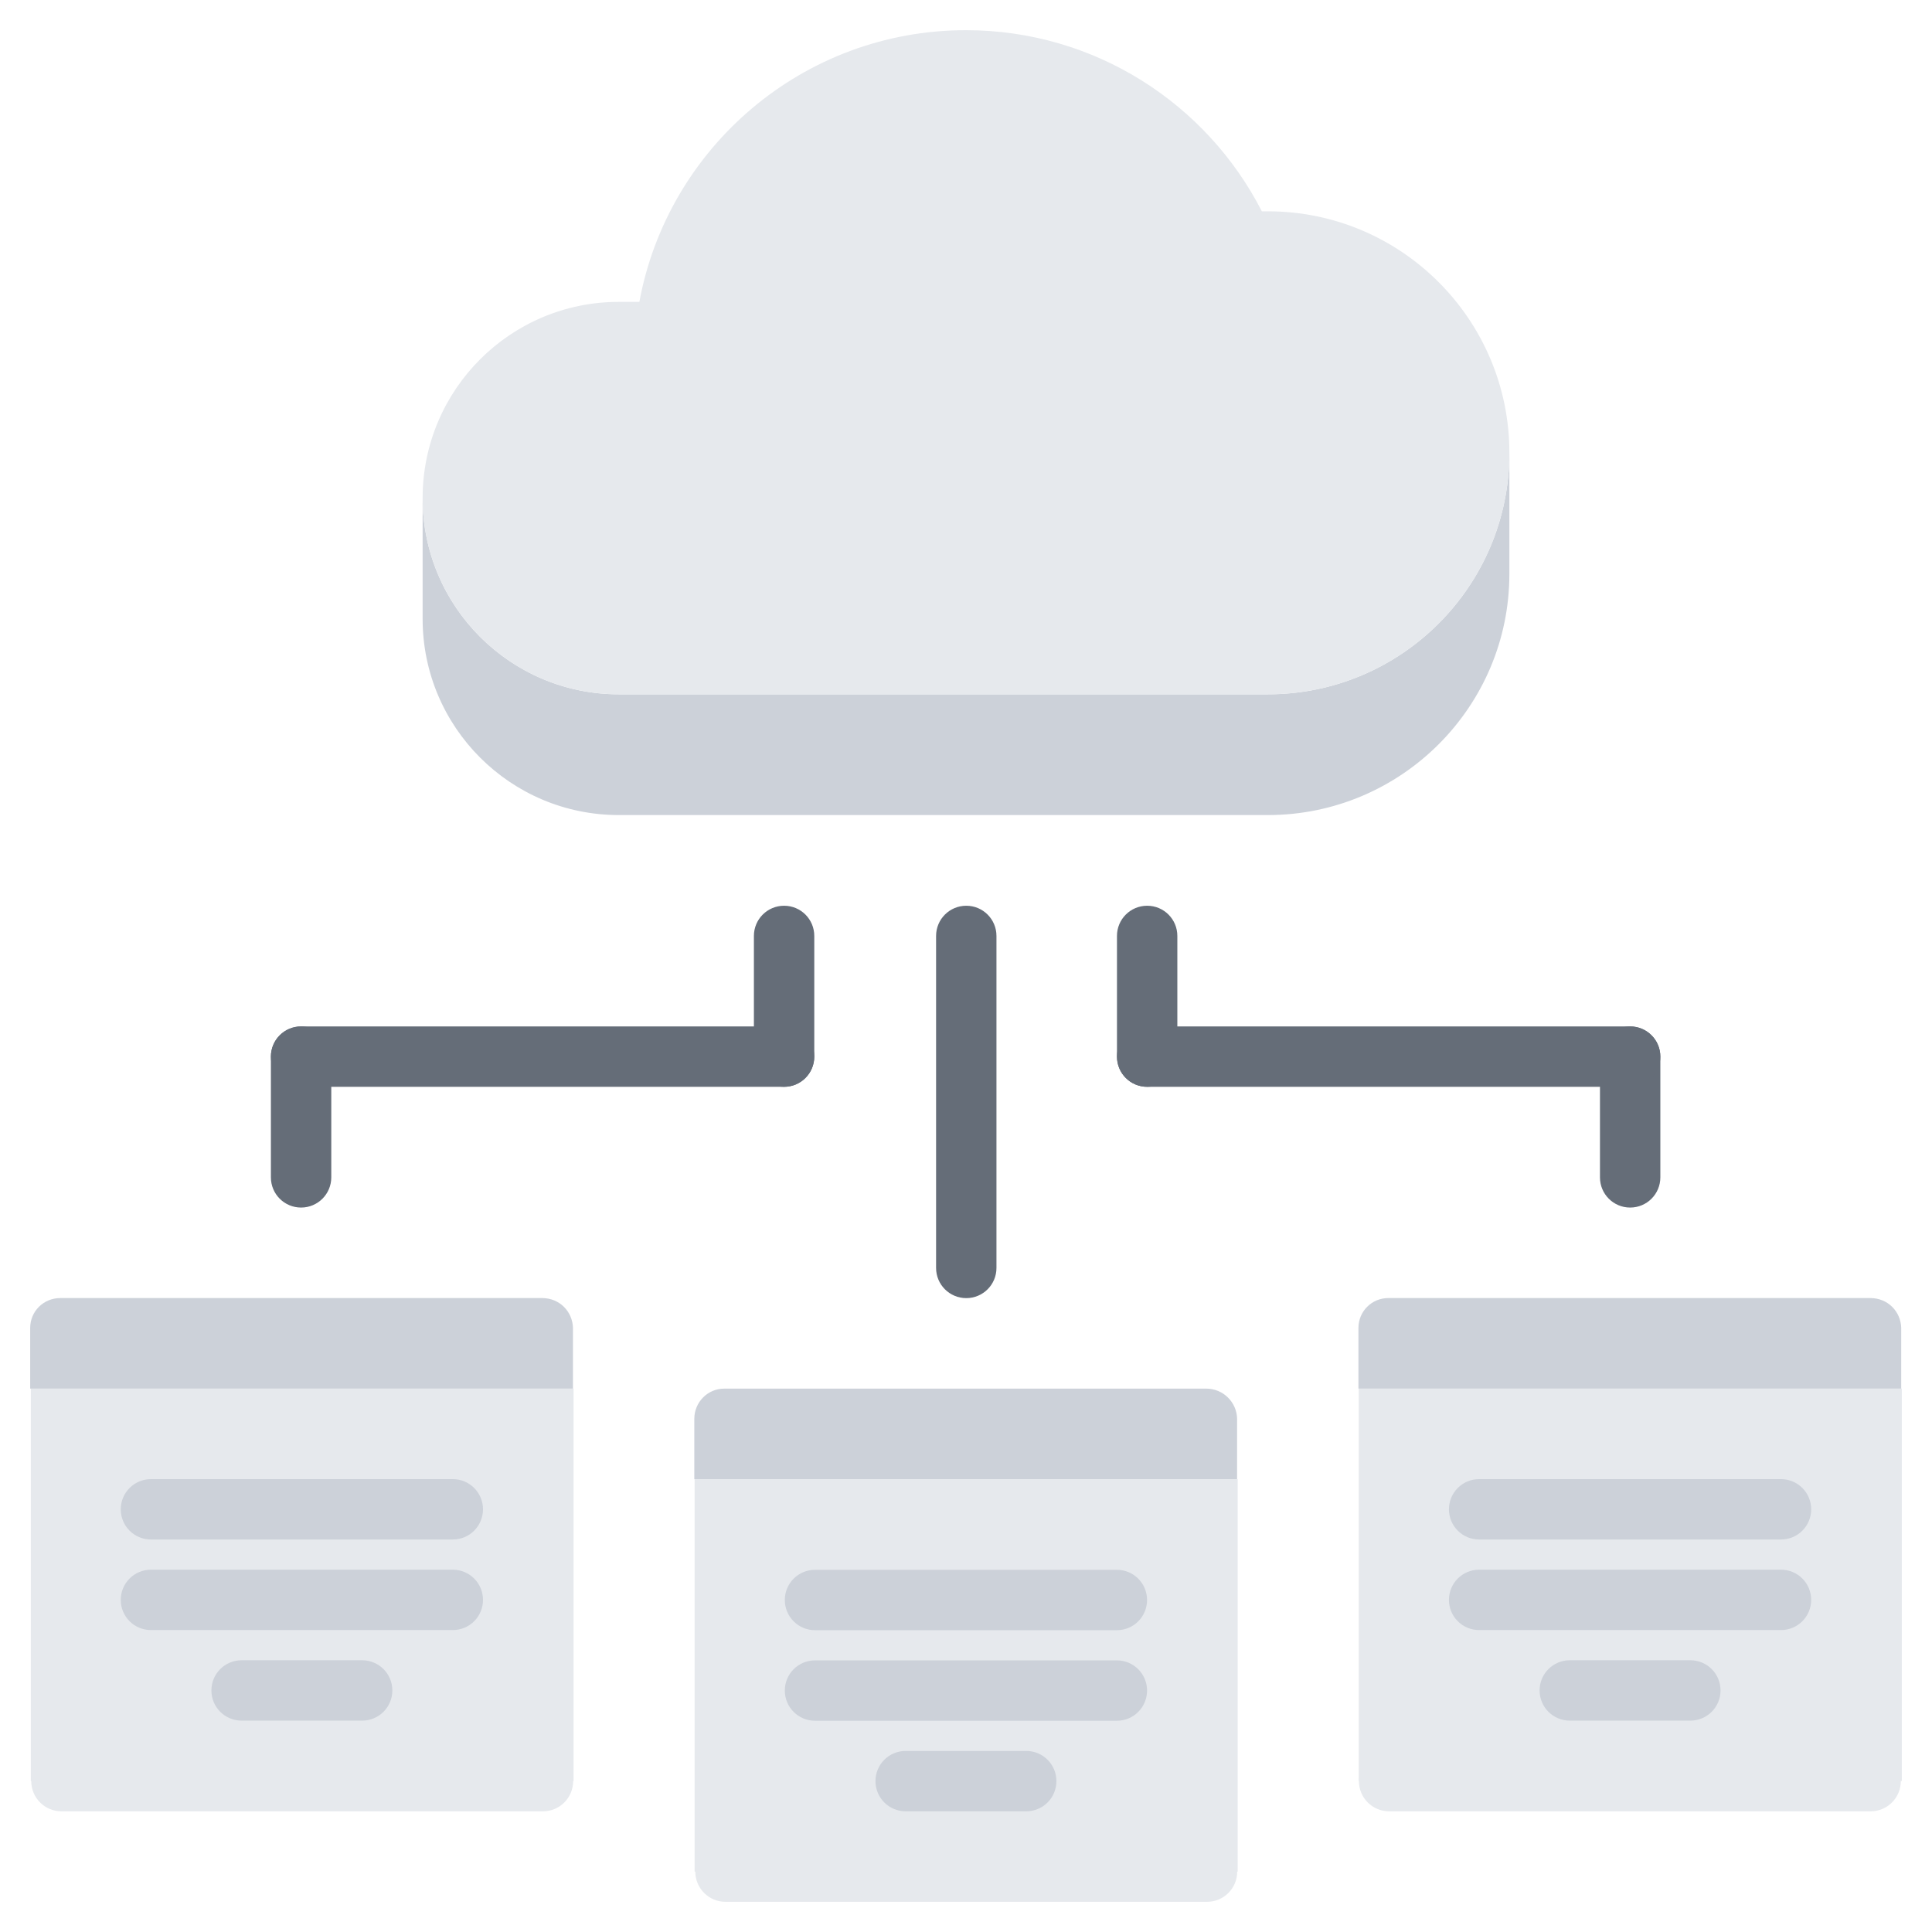 <svg id="icons" enable-background="new 0 0 64 64" height="512" viewBox="0 0 64 64" width="512" xmlns="http://www.w3.org/2000/svg"><path d="m18.98 46h.02v13h-17.979v-13z" fill="#e6e9ed"/><path d="m18.98 44.01v1.99h-17.959-.021v-2-.01c0-.549.44-.99 1-.99h.01 15.95c.57 0 1.01.441 1.021 1v.01z" fill="#ccd1d9"/><path d="m40.98 47.02v1.98h-17.97-.01v-2c0-.549.44-1 .99-1h.02 15.95c.561 0 1.01.451 1.021 1v.02z" fill="#ccd1d9"/><path d="m62.98 46h.02v13h-17.99v-13z" fill="#e6e9ed"/><path d="m62.98 44.01v1.99h-17.97-.01v-2-.01c0-.549.44-.99.99-.99h.02 15.95c.57 0 1.01.441 1.021 1v.01z" fill="#ccd1d9"/><path d="m40.98 49h.02v13h-17.99v-13z" fill="#e6e9ed"/><path d="m50 19.01c0 4.41-3.59 7.99-8 7.99h-21.5c-3.59 0-6.5-2.91-6.5-6.5v-4c0 3.59 2.91 6.5 6.5 6.5h21.5c4.41 0 8-3.58 8-8z" fill="#ccd1d9"/><path d="m42 7c4.41 0 8 3.58 8 8s-3.59 8-8 8h-21.5c-3.59 0-6.5-2.91-6.5-6.5s2.91-6.5 6.5-6.5h.68c.94-5.109 5.42-9 10.82-9 4.271 0 7.98 2.441 9.8 6z" fill="#e6e9ed"/><path d="m61.967 60.002h-15.951c-.553 0-1-.447-1-1s.447-1 1-1h15.951c.553 0 1 .447 1 1s-.447 1-1 1z" fill="#e6e9ed"/><path d="m39.984 63h-15.951c-.553 0-1-.447-1-1s.447-1 1-1h15.951c.553 0 1 .447 1 1s-.447 1-1 1z" fill="#e6e9ed"/><path d="m17.986 60.002h-15.951c-.553 0-1-.447-1-1s.447-1 1-1h15.951c.553 0 1 .447 1 1s-.447 1-1 1z" fill="#e6e9ed"/><g fill="#ccd1d9"><path d="m58.998 50.998h-10c-.553 0-1-.447-1-1s.447-1 1-1h10c.553 0 1 .447 1 1s-.447 1-1 1z"/><path d="m58.998 53.998h-10c-.553 0-1-.447-1-1s.447-1 1-1h10c.553 0 1 .447 1 1s-.447 1-1 1z"/><path d="m55.995 56.998h-3.994c-.553 0-1-.447-1-1s.447-1 1-1h3.994c.553 0 1 .447 1 1s-.447 1-1 1z"/><path d="m36.998 54.002h-10c-.553 0-1-.447-1-1s.447-1 1-1h10c.553 0 1 .447 1 1s-.447 1-1 1z"/><path d="m36.998 57.002h-10c-.553 0-1-.447-1-1s.447-1 1-1h10c.553 0 1 .447 1 1s-.447 1-1 1z"/><path d="m33.995 60.002h-3.994c-.553 0-1-.447-1-1s.447-1 1-1h3.994c.553 0 1 .447 1 1s-.447 1-1 1z"/><path d="m15 50.998h-10c-.553 0-1-.447-1-1s.447-1 1-1h10c.553 0 1 .447 1 1s-.447 1-1 1z"/><path d="m15 53.998h-10c-.553 0-1-.447-1-1s.447-1 1-1h10c.553 0 1 .447 1 1s-.447 1-1 1z"/><path d="m11.997 56.998h-3.994c-.553 0-1-.447-1-1s.447-1 1-1h3.994c.553 0 1 .447 1 1s-.447 1-1 1z"/></g><path d="m32.009 43.002c-.553 0-1-.447-1-1v-10.998c0-.553.447-1 1-1s1 .447 1 1v10.998c0 .553-.447 1-1 1z" fill="#656d78"/><path d="m54.001 40.002c-.553 0-1-.447-1-1v-4c0-.553.447-1 1-1s1 .447 1 1v4c0 .553-.447 1-1 1z" fill="#656d78"/><path d="m54.001 36.002h-16c-.553 0-1-.447-1-1s.447-1 1-1h16c.553 0 1 .447 1 1s-.447 1-1 1z" fill="#656d78"/><path d="m38.001 36.002c-.553 0-1-.447-1-1v-3.998c0-.553.447-1 1-1s1 .447 1 1v3.998c0 .553-.447 1-1 1z" fill="#656d78"/><path d="m9.974 40.002c-.553 0-1-.447-1-1v-4c0-.553.447-1 1-1s1 .447 1 1v4c0 .553-.448 1-1 1z" fill="#656d78"/><path d="m25.974 36.002h-16c-.553 0-1-.447-1-1s.447-1 1-1h16c.553 0 1 .447 1 1s-.448 1-1 1z" fill="#656d78"/><path d="m25.974 36.002c-.553 0-1-.447-1-1v-3.998c0-.553.447-1 1-1s1 .447 1 1v3.998c0 .553-.448 1-1 1z" fill="#656d78"/></svg>